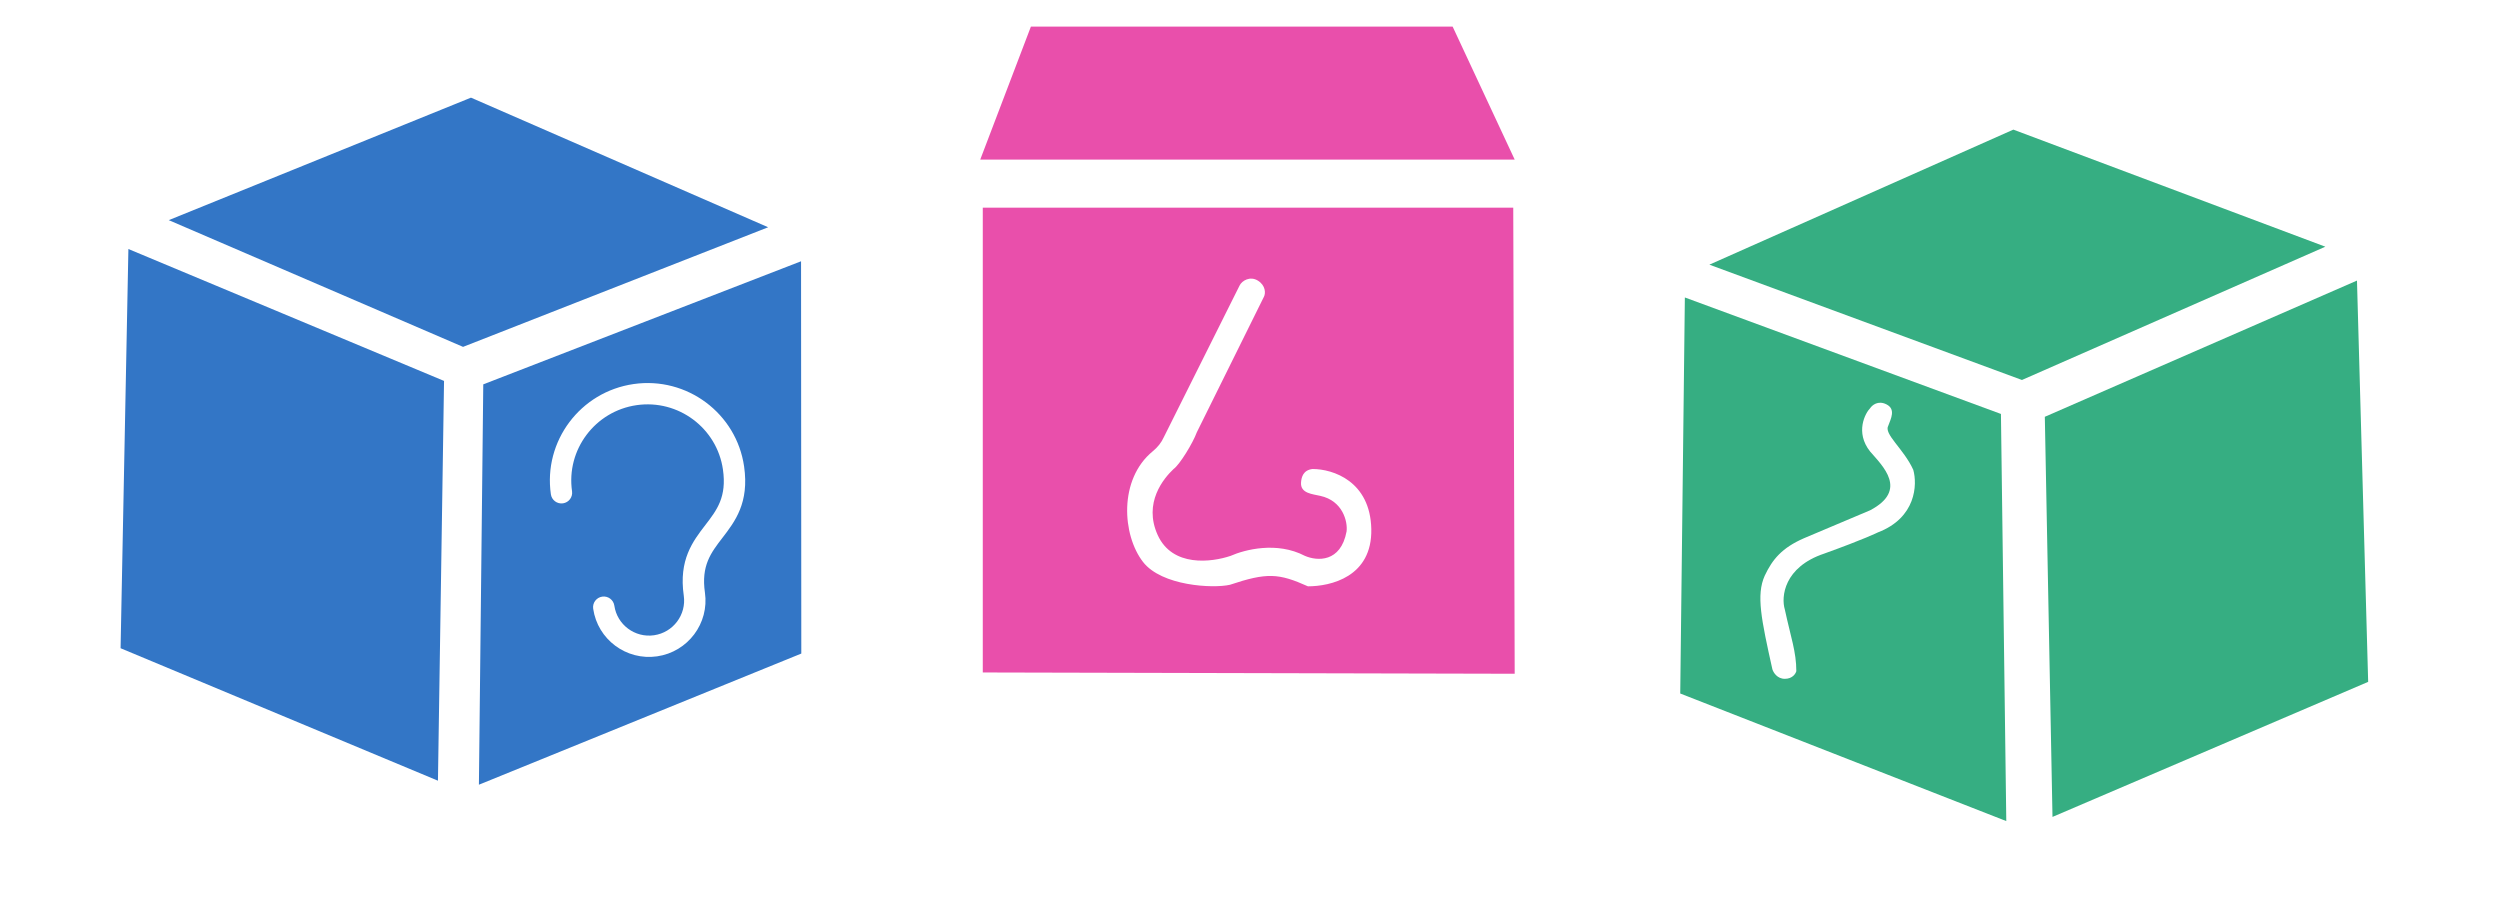 <svg width="987" height="358" viewBox="0 0 987 358" fill="none" xmlns="http://www.w3.org/2000/svg">
<g filter="url(#filter0_d_42_170)">
<path d="M189.074 305.806L190.795 147.743L316.256 99.151L316.355 254.024L189.074 305.806Z" fill="#3376C6"/>
<path d="M175.307 146.386L50.692 94.31L47.604 251.918L172.902 304.222L175.307 146.386Z" fill="#3376C6"/>
<path d="M66.627 82.912L185.94 34.552L303.266 85.722L182.814 132.944L66.627 82.912Z" fill="#3376C6"/>
</g>
<g filter="url(#filter1_d_42_170)">
<path d="M674.86 100.49L794.868 47.175L918.042 93.395L798.264 146.017L674.86 100.49Z" fill="#36AE82"/>
<path d="M789.971 159.426L665.181 113.439L663.359 269.798L792.082 320.166L789.971 159.426Z" fill="#36AE82"/>
<path d="M930.535 106.769L807.295 160.552L810.325 318.519L934.952 265.196L930.535 106.769Z" fill="#36AE82"/>
</g>
<g filter="url(#filter2_d_42_170)">
<path d="M598 262L388 261.489V78H597.431L598 262Z" fill="#E94FAB"/>
<path d="M598 59H387L407 6.5H573.5L598 59Z" fill="#E94FAB"/>
</g>
<path d="M250.139 151.623C229.109 154.659 214.46 174.188 217.487 195.157C217.819 197.453 219.963 199.05 222.266 198.718C224.569 198.385 226.174 196.247 225.842 193.95C223.478 177.575 234.917 162.323 251.341 159.952C267.766 157.581 283.05 168.975 285.414 185.35C286.983 196.216 283.046 201.336 278.482 207.265C273.527 213.708 267.91 221.012 269.952 235.153C271.039 242.688 265.775 249.706 258.218 250.797C250.662 251.888 243.629 246.645 242.541 239.11C242.209 236.814 240.066 235.216 237.762 235.548C235.459 235.881 233.854 238.019 234.186 240.316C235.937 252.444 247.257 260.883 259.421 259.126C271.584 257.37 280.057 246.074 278.307 233.947C276.771 223.313 280.669 218.248 285.182 212.38C290.18 205.882 295.845 198.519 293.769 184.144C290.742 163.175 271.17 148.587 250.139 151.623Z" fill="white"/>
<path d="M457.058 211.237C451.267 198.489 459.471 188.798 463.331 185.162C465.71 183.486 470.956 174.925 472.5 170.676L499.04 117.077C499.684 115.79 499.716 112.732 496.627 110.8C493.539 108.869 490.32 110.8 489.389 112.731L459.471 172.607C458.472 174.794 457.076 176.545 455.094 178.174C441.582 189.28 443.03 211.237 451.267 221.86C458.615 231.336 478.858 232.397 485.569 230.871C500.211 225.987 504.786 226.292 516.377 231.481C525.224 231.481 541.776 227.823 541.39 208.894C541.004 189.966 526.25 185.162 518.207 185.162C514.472 185.576 513.798 188.429 513.648 190.473C513.327 194.854 518.328 195.059 521.258 195.77C530.137 197.701 532.111 205.947 531.629 209.81C529.312 222.172 519.983 221.538 515.157 219.445C504.058 213.651 491.343 217.031 485.874 219.445C478.314 222.021 462.849 223.984 457.058 211.237Z" fill="white"/>
<path d="M741.358 210.206C756.496 204.426 757.001 191.321 755.361 185.491C751.576 177.126 743.523 171.318 745.521 168.001C746.504 165.326 748.549 161.537 744.764 159.636C741.414 157.953 739.087 160.016 738.33 161.157C736.438 163.058 732.275 170.662 738.33 178.267C743.25 183.97 753.468 193.476 738.33 201.46L712.217 212.487C703.513 216.289 699.728 220.852 696.701 227.316C693.294 234.92 695.365 244.525 699.728 264.198C700.107 265.465 701.62 268 704.648 268C707.676 268 708.937 265.972 709.189 264.958C709.189 257.354 707.002 251.559 704.648 240.624C703.134 235.681 704.269 223.894 720.164 218.571C736.211 212.791 741.358 210.206 741.358 210.206Z" fill="white"/>
<defs>
<filter id="filter0_d_42_170" x="43.604" y="34.553" width="276.751" height="279.253" filterUnits="userSpaceOnUse" color-interpolation-filters="sRGB">
<feFlood flood-opacity="0" result="BackgroundImageFix"/>
<feColorMatrix in="SourceAlpha" type="matrix" values="0 0 0 0 0 0 0 0 0 0 0 0 0 0 0 0 0 0 127 0" result="hardAlpha"/>
<feOffset dy="4"/>
<feGaussianBlur stdDeviation="2"/>
<feColorMatrix type="matrix" values="0 0 0 0 0 0 0 0 0 0 0 0 0 0 0 0 0 0 0.25 0"/>
<feBlend mode="normal" in2="BackgroundImageFix" result="effect1_dropShadow_42_170"/>
<feBlend mode="normal" in="SourceGraphic" in2="effect1_dropShadow_42_170" result="shape"/>
</filter>
<filter id="filter1_d_42_170" x="659.359" y="47.175" width="279.593" height="280.991" filterUnits="userSpaceOnUse" color-interpolation-filters="sRGB">
<feFlood flood-opacity="0" result="BackgroundImageFix"/>
<feColorMatrix in="SourceAlpha" type="matrix" values="0 0 0 0 0 0 0 0 0 0 0 0 0 0 0 0 0 0 127 0" result="hardAlpha"/>
<feOffset dy="4"/>
<feGaussianBlur stdDeviation="2"/>
<feColorMatrix type="matrix" values="0 0 0 0 0 0 0 0 0 0 0 0 0 0 0 0 0 0 0.25 0"/>
<feBlend mode="normal" in2="BackgroundImageFix" result="effect1_dropShadow_42_170"/>
<feBlend mode="normal" in="SourceGraphic" in2="effect1_dropShadow_42_170" result="shape"/>
</filter>
<filter id="filter2_d_42_170" x="383" y="6.5" width="219" height="263.5" filterUnits="userSpaceOnUse" color-interpolation-filters="sRGB">
<feFlood flood-opacity="0" result="BackgroundImageFix"/>
<feColorMatrix in="SourceAlpha" type="matrix" values="0 0 0 0 0 0 0 0 0 0 0 0 0 0 0 0 0 0 127 0" result="hardAlpha"/>
<feOffset dy="4"/>
<feGaussianBlur stdDeviation="2"/>
<feColorMatrix type="matrix" values="0 0 0 0 0 0 0 0 0 0 0 0 0 0 0 0 0 0 0.25 0"/>
<feBlend mode="normal" in2="BackgroundImageFix" result="effect1_dropShadow_42_170"/>
<feBlend mode="normal" in="SourceGraphic" in2="effect1_dropShadow_42_170" result="shape"/>
</filter>
</defs>
</svg>
